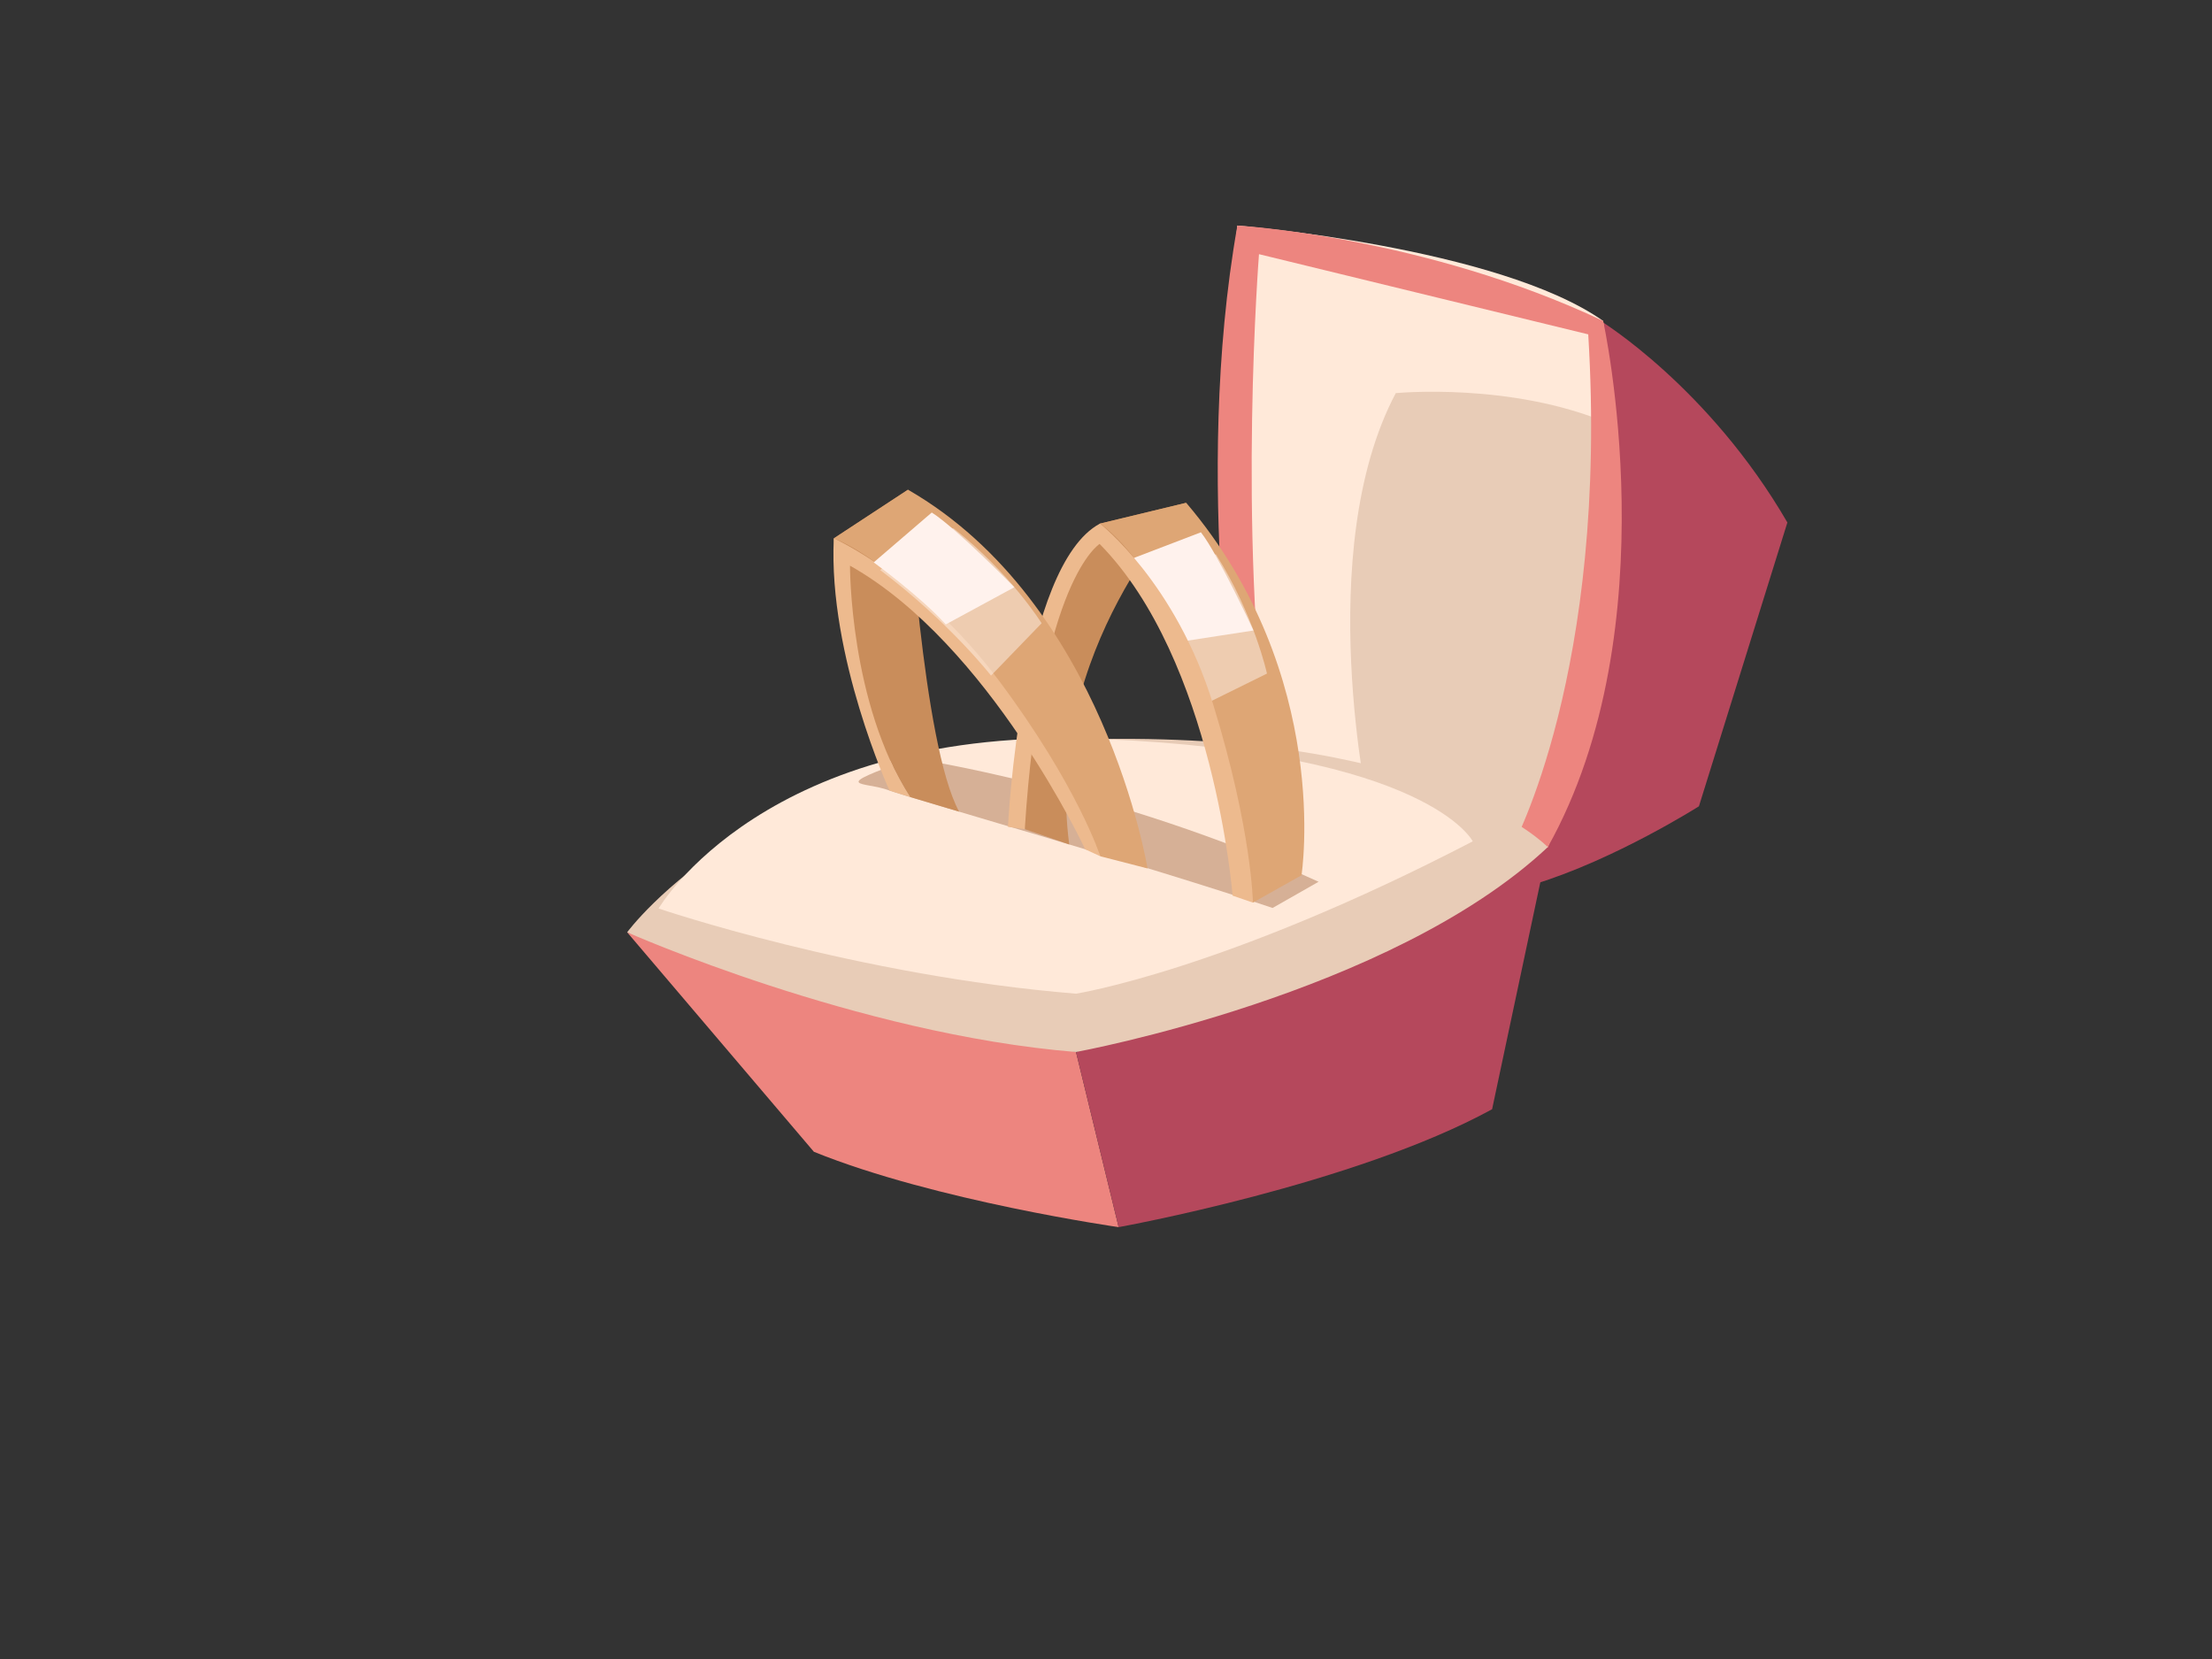 <?xml version="1.0" encoding="utf-8"?>
<!-- Generator: Adobe Illustrator 17.0.0, SVG Export Plug-In . SVG Version: 6.00 Build 0)  -->
<!DOCTYPE svg PUBLIC "-//W3C//DTD SVG 1.1//EN" "http://www.w3.org/Graphics/SVG/1.1/DTD/svg11.dtd">
<svg version="1.1" id="Layer_1" xmlns="http://www.w3.org/2000/svg" xmlns:xlink="http://www.w3.org/1999/xlink" x="0px" y="0px"
	 width="800px" height="600px" viewBox="0 0 800 600" enable-background="new 0 0 800 600" xml:space="preserve">
<rect x="0" y="0" width="800" height="600" fill="#333333" stroke="none"/>
<path fill="#B5485C" d="M578.895,116.069c0,0,39.1,23.883,67.536,72.894l-31.991,102.646c0,0-30.361,19.267-59.476,28.153
	c-31.949,9.749-11.615-128.866-11.615-128.866L578.895,116.069z"/>
<path fill="#FFE9D9" d="M448.308,273.551c0,0-11.878-94.75-0.794-191.975c0,0,94.349,7.76,132.291,34.492
	c0,0,12.087,101.948-20.022,190.297C559.782,306.366,475.66,297.416,448.308,273.551z"/>
<path fill="#E8CCB7" d="M495.286,294.334c0,0-20.813-94.893,9.513-152.151c0,0,41.766-4.067,77.136,11.003
	c0,0,9.957,64.83-22.153,153.18C559.782,306.366,522.642,318.202,495.286,294.334z"/>
<path fill="#ED857F" d="M226.824,337.172c0,0,78.2,22.513,162.33,43.3l15.418,63.338c0,0-66.37-9.479-110.214-27.25L226.824,337.172
	z"/>
<path fill="#B5485C" d="M389.154,380.472l15.418,63.338c0,0,85.305-15.38,135.069-42.644l20.141-94.8L389.154,380.472z"/>
<path fill="#ED857F" d="M448.308,273.551c0,0-17.227-99.217-0.794-191.975c0,0,67.487,3.864,132.291,34.492
	c0,0,24.486,110.652-20.022,190.297h-12.92c0,0,35-63.478,27.547-185.441l-119.077-29c0,0-7.77,98.792,3.313,181.246
	L448.308,273.551z"/>
<path fill="#E8CCB7" d="M226.824,337.172c0,0,82.937,36.834,162.33,43.3c0,0,113.756-20.787,170.628-74.106
	c0,0-39.1-40.877-161.137-39.098C276.588,269.049,226.824,337.172,226.824,337.172z"/>
<path fill="#FFE9D9" d="M238.193,328.571c0,0,71.568,24.343,150.961,30.808c0,0,53.629-8.379,143.49-55.097
	c0,0-15.999-31.991-133.998-37.015C276.686,262.074,238.193,328.571,238.193,328.571z"/>
<path fill="#D6B096" d="M330.041,274.226c0,0,73.059,10.917,146.847,44.677l-16.639,9.474
	c-44.218-14.932-132.609-40.214-138.557-42.473C312.427,282.376,298.547,285.42,330.041,274.226z"/>
<path fill="#C98D5B" d="M370.626,299.883c0,0-6.115-59.072,27.194-110.516l31.193-7.524c0,0-51.611,53.538-42.306,123.58
	L370.626,299.883z"/>
<path fill="#DEA675" d="M397.82,189.367c0,0,40.94,26.136,55.305,137.074l17.581-9.889c0,0,11.342-72.284-41.692-134.708
	L397.82,189.367z"/>
<path opacity="0.49" fill="#FFF2ED" d="M409.747,205.812c0,0,20.232-7.635,30.074-5.246c13.83,21.99,18.399,43.043,18.399,43.043
	l-23.612,11.654C434.607,255.262,426.984,232.081,409.747,205.812z"/>
<path fill="#FFF2ED" d="M408.48,202.408c0,0,11.881,17.519,16.958,29.915l27.884-4.296c0,0-12.658-27.422-18.997-35.514
	L408.48,202.408z"/>
<path fill="#EDBA8E" d="M364.542,299.028c0,0,4.611-94.43,33.278-109.66c0,0,27.373,21.229,41.007,65.607
	c14.005,45.581,14.299,71.467,14.299,71.467l-7.343-2.524c0,0-6.682-85.148-48.088-127.192c0,0-21.329,12.901-27.069,103.158
	L364.542,299.028z"/>
<g>
	<path fill="#C98D5B" d="M329.155,288.257c0,0-24.49-36.217-27.598-93.546l26.832-17.607c0,0,5.2,92.273,18.497,116.439
		L329.155,288.257z"/>
	<path fill="#DEA675" d="M301.557,194.711c0,0,45.419,15.378,96.382,114.972l17.087,4.399c0,0-15.632-96.097-86.637-136.978
		L301.557,194.711z"/>
	<path fill="#EDBA8E" d="M321.691,285.904c0,0-22.207-48.534-20.134-91.193c0,0,31.863,14.185,59.661,51.362
		c28.559,38.185,36.721,63.609,36.721,63.609l-5.466-2.517c0,0-34.576-74.192-85.062-102.581c0,0-0.186,49.771,21.745,83.674
		L321.691,285.904z"/>
	<path opacity="0.49" fill="#FFF2ED" d="M318.338,206.167c0,0,16.471-14.008,26.542-15.079
		c20.432,16.041,31.837,34.314,31.837,34.314l-18.299,18.936C358.418,244.338,343.421,225.084,318.338,206.167z"/>
	<path fill="#FFF2ED" d="M315.992,203.391c0,0,17.096,12.485,26.059,22.44l24.798-13.447c0,0-21.161-21.548-29.864-27.027
		L315.992,203.391z"/>
</g>
</svg>
